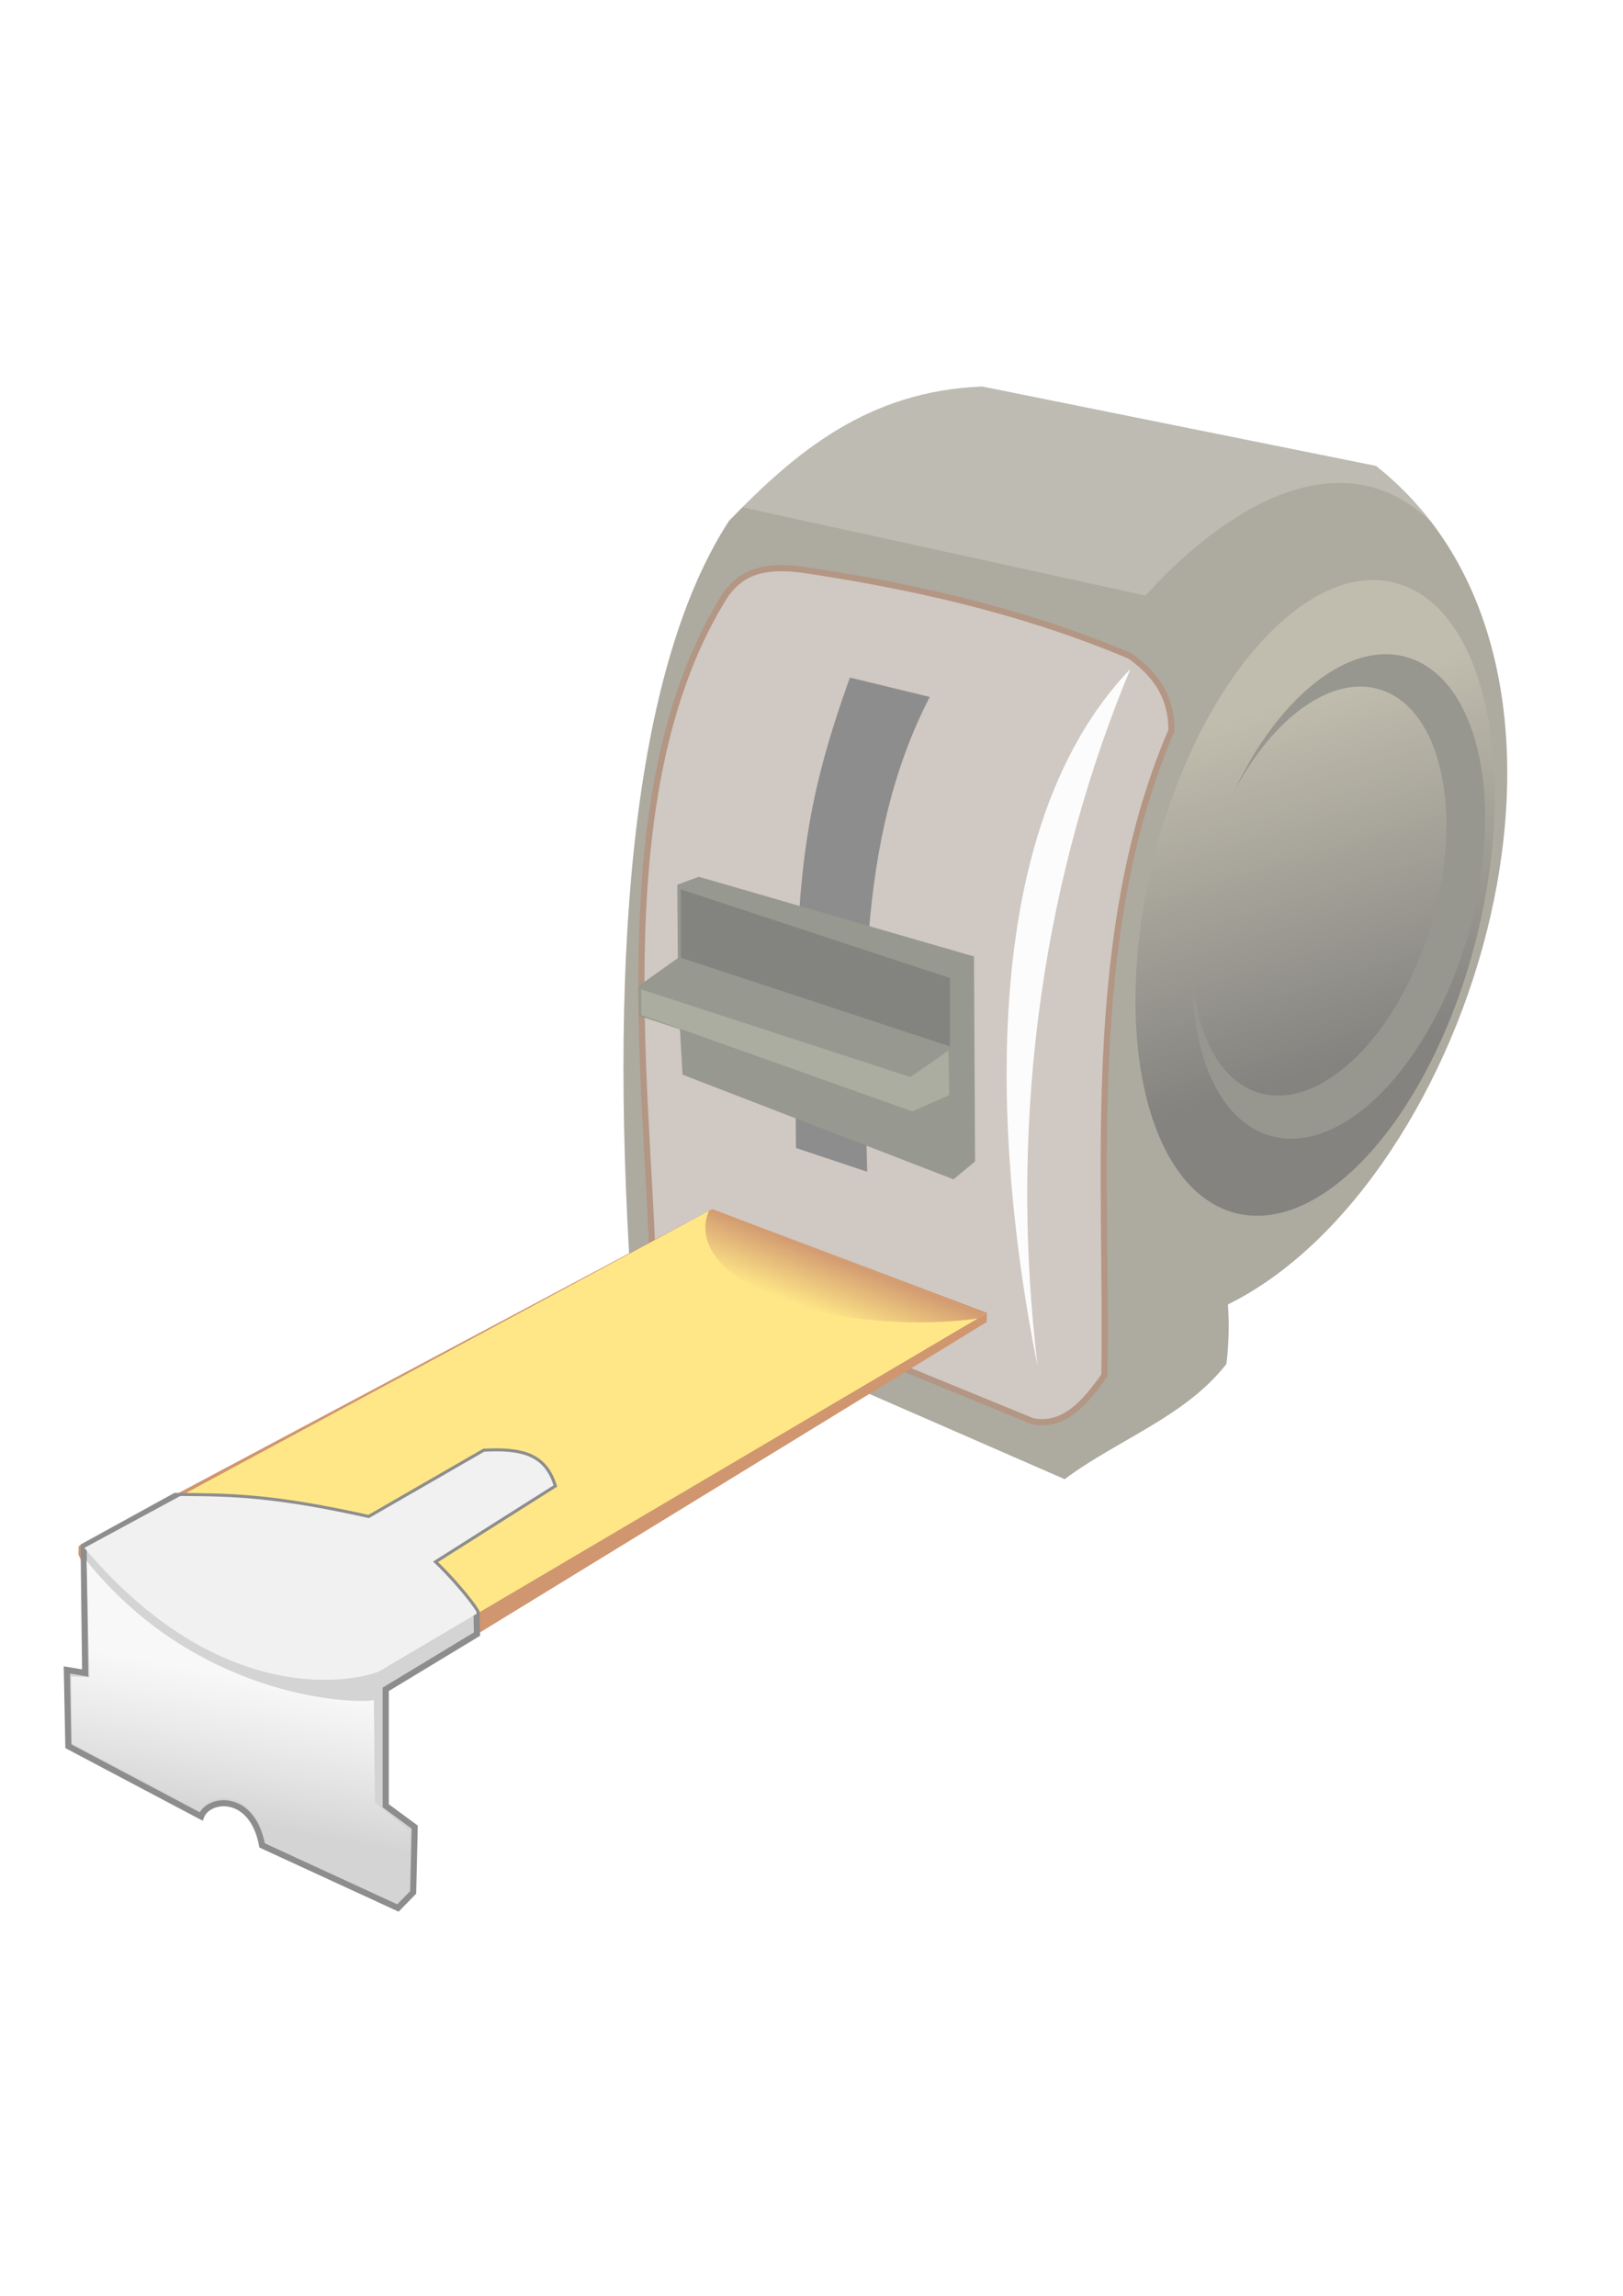 <?xml version="1.0" encoding="UTF-8" standalone="no"?>
<!-- Created with Inkscape (http://www.inkscape.org/) -->

<svg
   xmlns:dc="http://purl.org/dc/elements/1.1/"
   xmlns:cc="http://creativecommons.org/ns#"
   xmlns:rdf="http://www.w3.org/1999/02/22-rdf-syntax-ns#"
   xmlns:svg="http://www.w3.org/2000/svg"
   xmlns="http://www.w3.org/2000/svg"
   xmlns:xlink="http://www.w3.org/1999/xlink"
   xmlns:sodipodi="http://sodipodi.sourceforge.net/DTD/sodipodi-0.dtd"
   xmlns:inkscape="http://www.inkscape.org/namespaces/inkscape"
   width="744.094"
   height="1052.362"
   id="svg8083"
   version="1.1"
   inkscape:version="0.47 r22583"
   sodipodi:docname="New document 9">
  <defs
     id="defs8085">
    <inkscape:perspective
       sodipodi:type="inkscape:persp3d"
       inkscape:vp_x="0 : 526.18109 : 1"
       inkscape:vp_y="0 : 1000 : 0"
       inkscape:vp_z="744.09448 : 526.18109 : 1"
       inkscape:persp3d-origin="372.04724 : 350.78739 : 1"
       id="perspective8091" />
    <inkscape:perspective
       id="perspective8101"
       inkscape:persp3d-origin="0.5 : 0.33333333 : 1"
       inkscape:vp_z="1 : 0.5 : 1"
       inkscape:vp_y="0 : 1000 : 0"
       inkscape:vp_x="0 : 0.5 : 1"
       sodipodi:type="inkscape:persp3d" />
    <filter
       color-interpolation-filters="sRGB"
       inkscape:collect="always"
       id="filter7997"
       x="-0.318"
       width="1.637"
       y="-0.057"
       height="1.113">
      <feGaussianBlur
         inkscape:collect="always"
         stdDeviation="2.69"
         id="feGaussianBlur7999" />
    </filter>
    <linearGradient
       inkscape:collect="always"
       xlink:href="#linearGradient8010"
       id="linearGradient8016"
       x1="-682.005"
       y1="292.387"
       x2="-685.54"
       y2="301.509"
       gradientUnits="userSpaceOnUse" />
    <linearGradient
       inkscape:collect="always"
       id="linearGradient8010">
      <stop
         style="stop-color:#aa4400;stop-opacity:1;"
         offset="0"
         id="stop8012" />
      <stop
         style="stop-color:#aa4400;stop-opacity:0;"
         offset="1"
         id="stop8014" />
    </linearGradient>
    <linearGradient
       inkscape:collect="always"
       xlink:href="#linearGradient8035"
       id="linearGradient8041"
       x1="-766.327"
       y1="365.749"
       x2="-770.522"
       y2="388.554"
       gradientUnits="userSpaceOnUse" />
    <linearGradient
       inkscape:collect="always"
       id="linearGradient8035">
      <stop
         style="stop-color:#f2f2f2;stop-opacity:1"
         offset="0"
         id="stop8037" />
      <stop
         style="stop-color:#ffffff;stop-opacity:0;"
         offset="1"
         id="stop8039" />
    </linearGradient>
    <linearGradient
       inkscape:collect="always"
       xlink:href="#linearGradient8057"
       id="linearGradient8063"
       x1="-588.834"
       y1="216.603"
       x2="-559.069"
       y2="245.009"
       gradientUnits="userSpaceOnUse" />
    <linearGradient
       inkscape:collect="always"
       id="linearGradient8057">
      <stop
         style="stop-color:#918a6f;stop-opacity:1"
         offset="0"
         id="stop8059" />
      <stop
         style="stop-color:#24221c;stop-opacity:1"
         offset="1"
         id="stop8061" />
    </linearGradient>
  </defs>
  <sodipodi:namedview
     id="base"
     pagecolor="#ffffff"
     bordercolor="#666666"
     borderopacity="1.0"
     inkscape:pageopacity="0.0"
     inkscape:pageshadow="2"
     inkscape:zoom="0.175"
     inkscape:cx="595.99154"
     inkscape:cy="485.40177"
     inkscape:document-units="px"
     inkscape:current-layer="layer1"
     showgrid="false"
     inkscape:window-width="550"
     inkscape:window-height="483"
     inkscape:window-x="517"
     inkscape:window-y="95"
     inkscape:window-maximized="0" />
  <g
     inkscape:label="Layer 1"
     inkscape:groupmode="layer"
     id="layer1">
    <g
       transform="matrix(2.798,0,0,2.798,2266.249,-252.301)"
       style="opacity:0.562;display:inline"
       id="g8065">
      <path
         sodipodi:nodetypes="cccccccc"
         id="path7939"
         d="m -635.5,332.5 c 8.602,-6.451 19.779,-10.23 26.5,-18.875 0.468,-3.827 0.445,-6.918 0.25,-9.75 40.059,-19.769 66.557,-104.009 24.25,-137.375 l -64.5,-13 c -18.791,0.724 -30.595,10.762 -41.5,22 -15.029,23.14 -19.922,67.192 -16,126 l 71,31 z"
         style="fill:#6c6753;stroke:none" />
      <path
         sodipodi:nodetypes="cccccccc"
         id="path7941"
         d="m -624.768,197.646 c 2.789,2.073 6.783,5.436 6.768,12.182 -14.504,33.666 -10.405,73.691 -11,105.672 -3.225,4.584 -6.673,8.495 -11.757,7.5 L -703,297.5 c -0.854,-29.933 -7.752,-78.847 12,-110 2.101,-2.71 4.824,-5.006 12.5,-4 15.082,2.241 34.705,6.082 53.732,14.146 z"
         style="fill:#ac9d93;stroke:#784421;stroke-width:1px;stroke-linecap:butt;stroke-linejoin:miter;stroke-opacity:1" />
      <path
         sodipodi:nodetypes="ccc"
         id="path7943"
         d="m -639.932,313.954 c -5.106,-42.362 1.64,-81.691 15.203,-114.198 -29.001,30.215 -19.742,92.066 -15.203,114.198 z"
         style="opacity:0.97;fill:#ffffff;stroke:none;filter:url(#filter7997)" />
      <path
         sodipodi:nodetypes="ccccc"
         id="path7947"
         d="m -670.691,201.17 13.081,3.182 c -12.251,23.681 -10.788,51.361 -10.253,77.782 l -11.667,-3.889 c -0.405,-41.05 0.338,-53.377 8.839,-77.075 z"
         style="fill:#333333;stroke:none" />
      <path
         sodipodi:nodetypes="ccccccccccc"
         id="path7949"
         d="m -650.185,280.455 -3.536,2.917 -44.401,-17.147 -0.412,-7.425 -6.718,-2.21 -0.088,-4.861 6.452,-4.596 -0.088,-12.021 3.523,-1.304 45.091,13.06 0.177,33.588 z"
         style="fill:#454837;stroke:none" />
      <path
         sodipodi:nodetypes="ccccccc"
         id="rect7955"
         d="m -741.212,480.543 46.382,0.078 6.561,-6.36 0.131,7.283 -6.365,4.612 -46.71,-1.415 0,-4.198 z"
         style="fill:#676c53;fill-opacity:1;stroke:none"
         transform="matrix(0.951,0.308,0,1,0,0)" />
      <path
         sodipodi:nodetypes="ccccc"
         id="rect7957"
         d="m -734.38,462.062 46.373,0.244 0,11.198 -46.373,-0.244 0,-11.198 z"
         style="fill:#22241c;fill-opacity:1;stroke:none"
         transform="matrix(0.951,0.308,0,1,0,0)" />
      <path
         sodipodi:nodetypes="ccccccc"
         id="path8001"
         d="m -648.25,305.25 -0.03,1.502 -98.824,60.528 c -29.782,5.087 -48.045,-17.63 -50,-22.429 l 0.03,-1.373 103.823,-55.228 45,17 z"
         style="fill:#aa4400;stroke:none" />
      <path
         sodipodi:nodetypes="ccccc"
         id="path8003"
         d="m -747.589,363.849 c -1.36,0.952 -24.694,8.195 -48.536,-20.099 l 102.861,-55.494 44.714,17.213 -99.039,58.38 z"
         style="fill:#ffd42a;stroke:none" />
      <path
         id="path8005"
         d="m -693.25,288.25 -0.562,0.312 c -0.355,0.887 -0.562,1.786 -0.562,2.719 0,8.57 15.624,15.531 34.906,15.531 3.378,0 6.629,-0.227 9.719,-0.625 l 1.188,-0.719 L -693.25,288.25 z"
         style="opacity:0.97;fill:url(#linearGradient8016);fill-opacity:1;stroke:none" />
      <path
         sodipodi:nodetypes="ccccccccccccccccccc"
         id="path8018"
         d="m -742,389.5 -0.253,10.697 L -744.75,402.75 -767,392.5 c -1.63,-8.66 -8.824,-7.852 -10,-4.75 l -21.75,-11.5 -0.25,-12.5 3,0.5 -0.25,-20.75 15,-8.25 c 8.649,0.069 15.488,-0.01 31.75,3.625 L -730.625,328 c 6.517,-0.351 9.857,0.851 11.375,5.5 L -739,346 c 2.444,2.213 6.196,6.592 7.125,8.25 l 0.081,3.625 -14.956,9.053 0,19.072 4.75,3.5 z"
         style="fill:#b3b3b3;stroke:#333333" />
      <path
         id="path8020"
         d="m -728.312,327.938 c -0.718,-0.008 -1.498,0.019 -2.312,0.062 l -18.875,10.875 c -15.719,-3.514 -22.651,-3.564 -30.906,-3.625 l -15.719,8.5 c 23.842,28.295 47.172,21.046 48.531,20.094 l 15.719,-9.281 0,-0.312 c -0.929,-1.658 -4.681,-6.037 -7.125,-8.25 l 19.75,-12.5 c -1.328,-4.067 -4.036,-5.504 -9.062,-5.562 z"
         style="fill:#e6e6e6;stroke:none" />
      <path
         sodipodi:nodetypes="cccccccccccc"
         id="path8030"
         d="m -795.293,364.957 -3,-0.146 0.073,10.997 21.157,11.067 c 1.176,-3.102 8.745,-3.848 10.375,4.812 l 21.938,10.311 1.837,-2.121 0.162,-9.671 -5.766,-4.737 -0.177,-16.764 c -4.573,0.684 -29.445,-0.906 -47.077,-22.834 l 0.479,19.086 z"
         style="fill:url(#linearGradient8041);fill-opacity:1;stroke:none" />
      <path
         id="path8043"
         d="m -649,153.5 c -17.546,0.676 -28.994,9.469 -39.312,19.781 L -622.25,187.75 c 8.973,-10.004 29.935,-28.156 46.812,-12.062 -2.578,-3.365 -5.586,-6.446 -9.062,-9.188 l -64.5,-13 z"
         style="opacity:0.197;fill:#ffffff;stroke:none" />
      <path
         transform="matrix(1.722,0.576,-0.311,1.139,468.848,300.912)"
         d="m -560.029,234.935 c 0,24.896 -6.727,45.078 -15.026,45.078 -8.299,0 -15.026,-20.182 -15.026,-45.078 0,-24.896 6.727,-45.078 15.026,-45.078 8.299,0 15.026,20.182 15.026,45.078 z"
         sodipodi:ry="45.078056"
         sodipodi:rx="15.026019"
         sodipodi:cy="234.93469"
         sodipodi:cx="-575.05457"
         id="path8048"
         style="fill:url(#linearGradient8063);fill-opacity:1;stroke:none"
         sodipodi:type="arc" />
      <path
         id="path8052"
         d="m -582.531,197.344 c -8.881,-0.24 -18.766,8.754 -25.25,22.562 6.371,-12.058 15.93,-19.206 23.906,-16.781 10.121,3.077 13.885,20.384 8.406,38.625 -5.479,18.241 -18.129,30.515 -28.25,27.438 -6.734,-2.047 -10.648,-10.405 -10.906,-21.125 -0.418,14.178 4.178,25.474 12.562,28.094 11.665,3.645 26.248,-10.89 32.562,-32.5 6.315,-21.61 1.978,-42.105 -9.688,-45.75 -1.094,-0.342 -2.208,-0.532 -3.344,-0.562 z"
         style="fill:#484537;fill-opacity:1;stroke:none" />
    </g>
  </g>
</svg>
